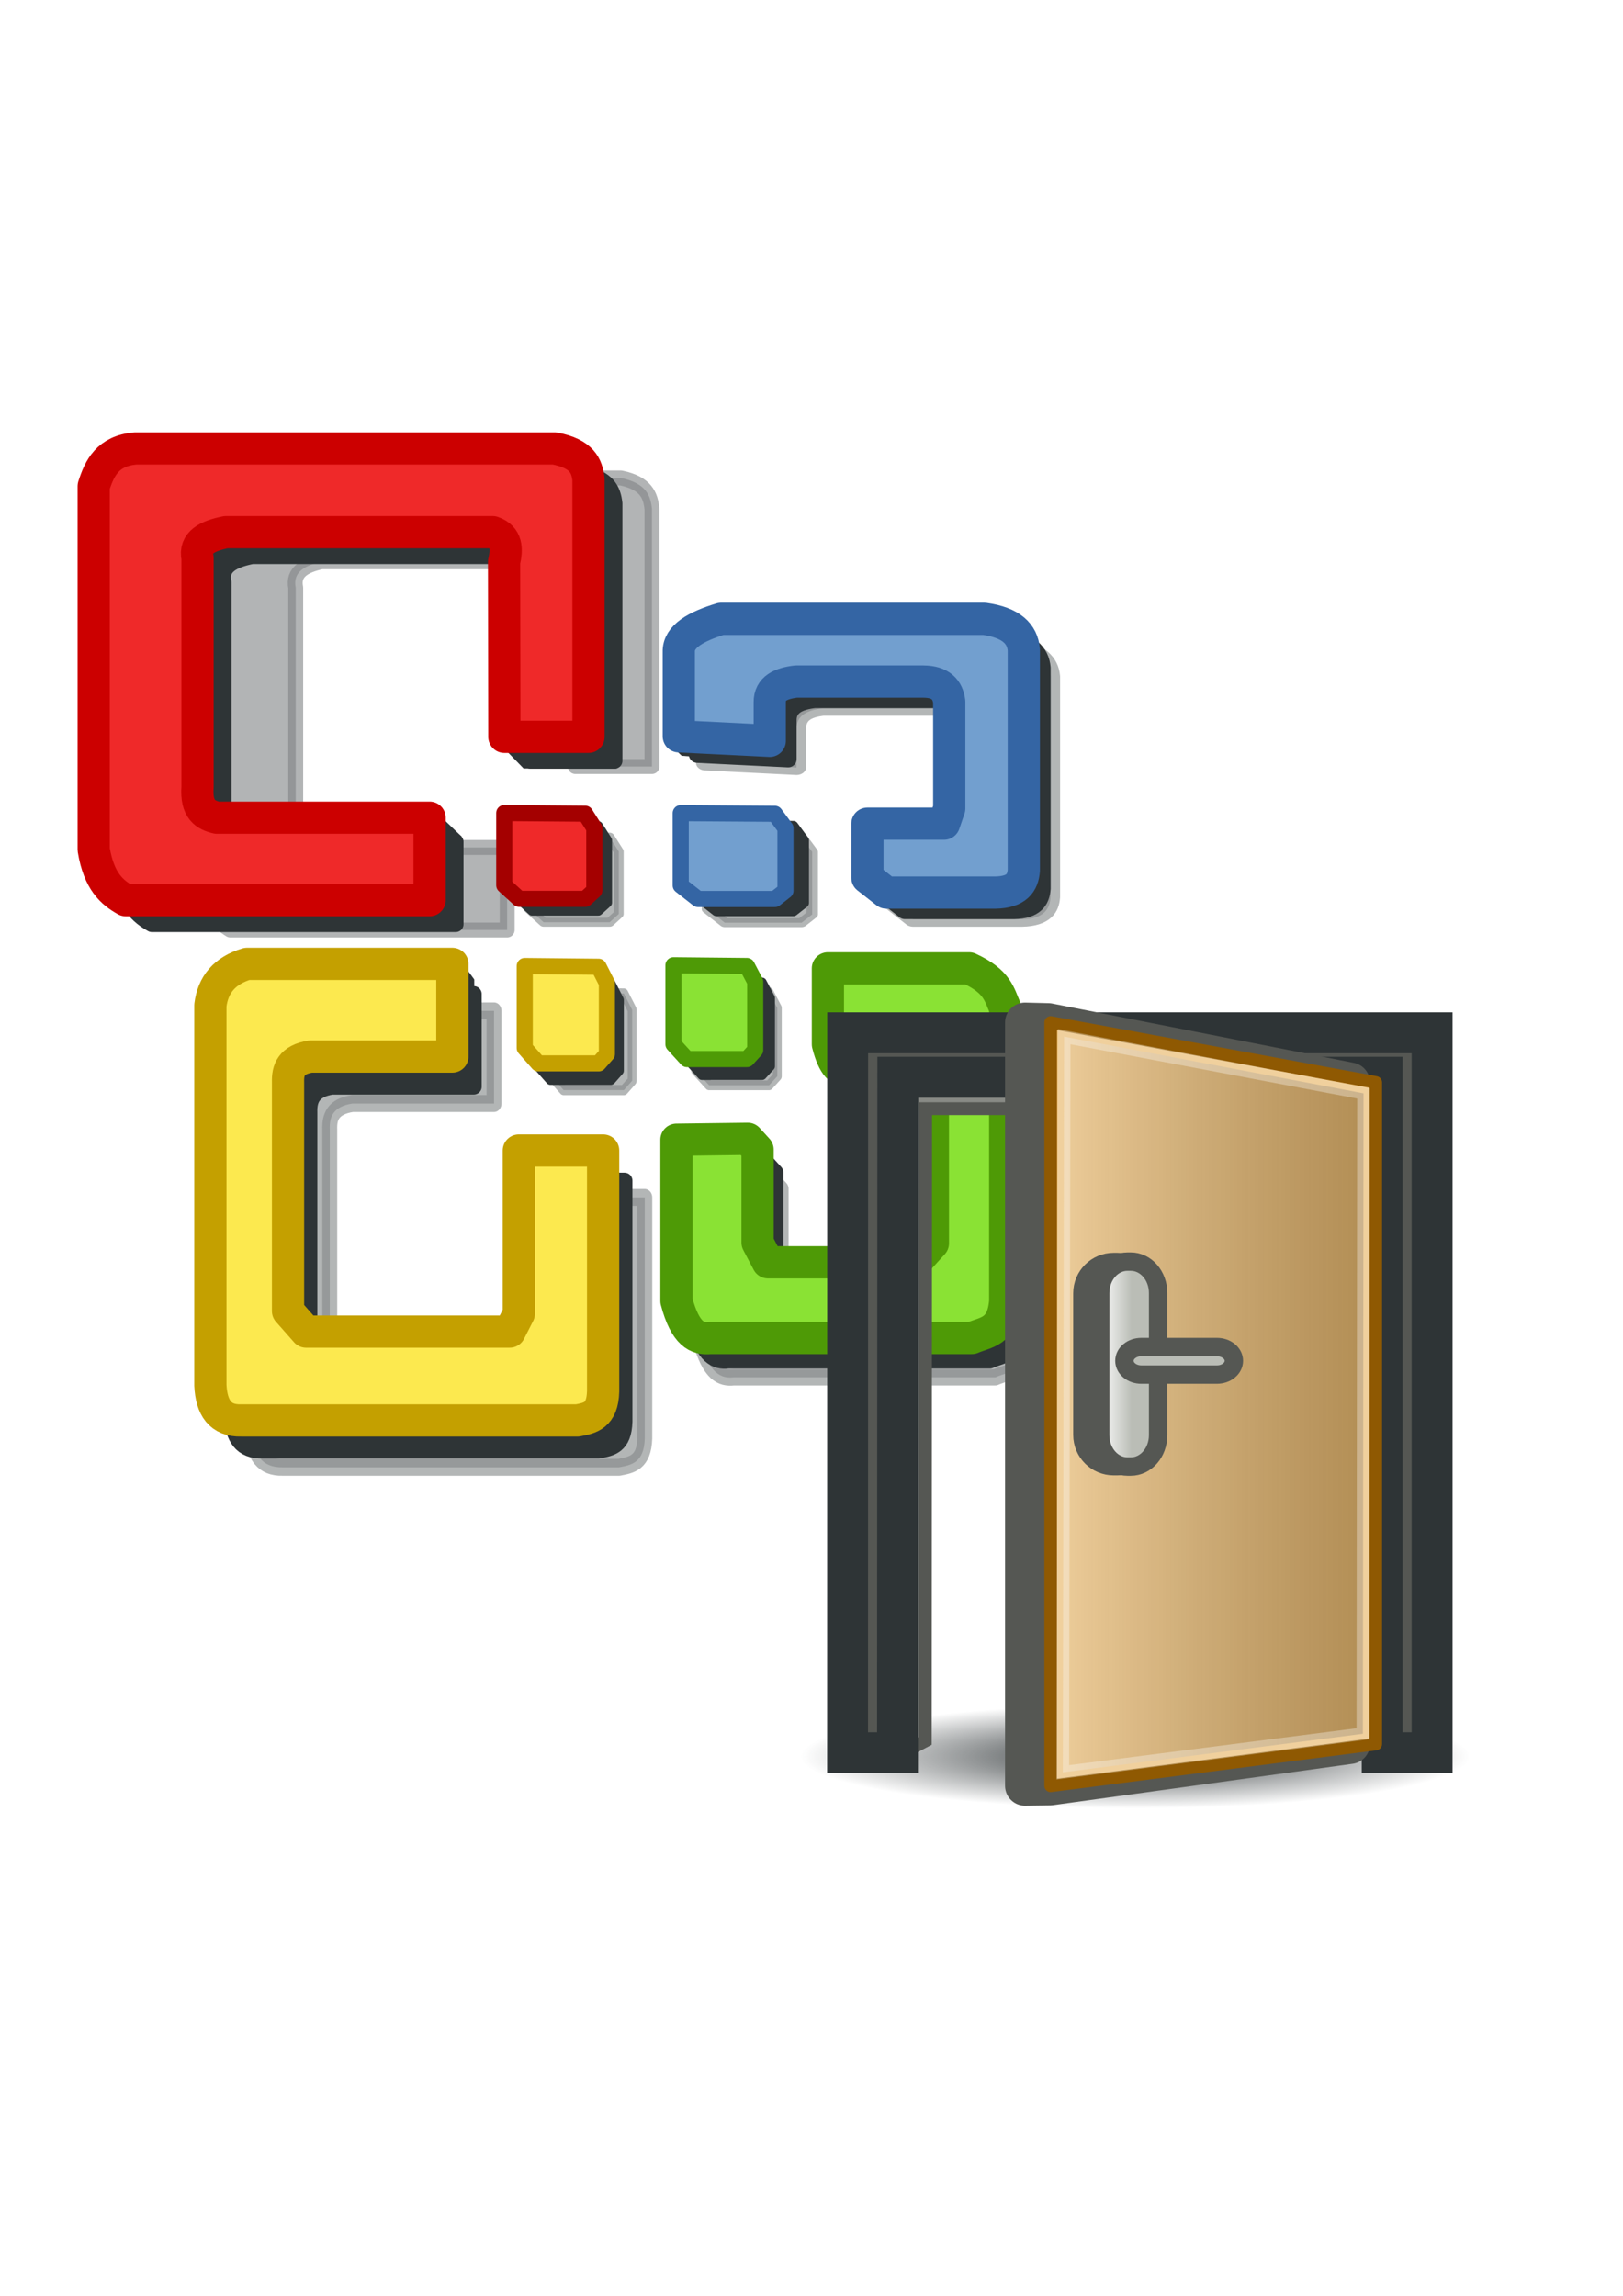 <?xml version="1.0" encoding="UTF-8" standalone="no"?>
<!-- Created with Inkscape (http://www.inkscape.org/) -->
<svg xmlns:dc="http://purl.org/dc/elements/1.1/" xmlns:cc="http://creativecommons.org/ns#" xmlns:rdf="http://www.w3.org/1999/02/22-rdf-syntax-ns#" xmlns:svg="http://www.w3.org/2000/svg" xmlns="http://www.w3.org/2000/svg" xmlns:xlink="http://www.w3.org/1999/xlink" xmlns:sodipodi="http://sodipodi.sourceforge.net/DTD/sodipodi-0.dtd" xmlns:inkscape="http://www.inkscape.org/namespaces/inkscape" width="210mm" height="297mm" id="svg2" version="1.1" inkscape:version="0.48.0 r9654">
  <title id="title6276">exchange resource</title>
  <defs id="defs4">
    <linearGradient inkscape:collect="always" id="linearGradient4090">
      <stop style="stop-color:#eeeeec;stop-opacity:1;" offset="0" id="stop4092"/>
      <stop style="stop-color:#eeeeec;stop-opacity:0;" offset="1" id="stop4094"/>
    </linearGradient>
    <linearGradient inkscape:collect="always" xlink:href="#linearGradient4090" id="linearGradient4096" x1="300.046" y1="434.654" x2="359.079" y2="511.426" gradientUnits="userSpaceOnUse"/>
    <linearGradient y2="530.556" x2="571.934" y1="530.556" x1="308.845" gradientUnits="userSpaceOnUse" id="linearGradient325385" xlink:href="#linearGradient325296" inkscape:collect="always"/>
    <linearGradient y2="528.398" x2="346.094" y1="528.398" x1="363.906" gradientUnits="userSpaceOnUse" id="linearGradient325381" xlink:href="#linearGradient325340" inkscape:collect="always"/>
    <linearGradient y2="528.398" x2="346.094" y1="528.398" x1="363.906" gradientUnits="userSpaceOnUse" id="linearGradient325377" xlink:href="#linearGradient325340" inkscape:collect="always"/>
    <linearGradient y2="530.556" x2="571.934" y1="530.556" x1="308.845" gradientUnits="userSpaceOnUse" id="linearGradient325375" xlink:href="#linearGradient325296" inkscape:collect="always"/>
    <radialGradient r="303" fy="799.362" fx="375" cy="799.362" cx="375" gradientTransform="matrix(1,0,0,0.116,0,707.027)" gradientUnits="userSpaceOnUse" id="radialGradient325373" xlink:href="#linearGradient325352" inkscape:collect="always"/>
    <radialGradient gradientUnits="userSpaceOnUse" gradientTransform="matrix(1,0,0,0.116,0,707.027)" r="303" fy="799.362" fx="375" cy="799.362" cx="375" id="radialGradient325358" xlink:href="#linearGradient325352" inkscape:collect="always"/>
    <linearGradient gradientUnits="userSpaceOnUse" y2="528.398" x2="346.094" y1="528.398" x1="363.906" id="linearGradient325346" xlink:href="#linearGradient325340" inkscape:collect="always"/>
    <linearGradient gradientUnits="userSpaceOnUse" y2="530.556" x2="571.934" y1="530.556" x1="308.845" id="linearGradient325302" xlink:href="#linearGradient325296" inkscape:collect="always"/>
    <linearGradient id="linearGradient325296">
      <stop id="stop325298" offset="0" style="stop-color:#ffffff;stop-opacity:1;"/>
      <stop id="stop325300" offset="1" style="stop-color:#000000;stop-opacity:0.74;"/>
    </linearGradient>
    <linearGradient id="linearGradient325340">
      <stop id="stop325342" offset="0" style="stop-color:#babdb6;stop-opacity:1;"/>
      <stop id="stop325344" offset="1" style="stop-color:#ffffff;stop-opacity:1;"/>
    </linearGradient>
    <linearGradient id="linearGradient325352" inkscape:collect="always">
      <stop id="stop325354" offset="0" style="stop-color:#2e3436;stop-opacity:1;"/>
      <stop id="stop325356" offset="1" style="stop-color:#2e3436;stop-opacity:0;"/>
    </linearGradient>
    <linearGradient gradientUnits="userSpaceOnUse" y2="511.426" x2="359.079" y1="434.654" x1="300.046" id="linearGradient4096-0" xlink:href="#linearGradient4090-9" inkscape:collect="always"/>
    <filter height="1.35" y="-0.175" width="1.366" x="-0.183" id="filter4038-2" inkscape:collect="always">
      <feGaussianBlur id="feGaussianBlur4040-7" stdDeviation="4.196" inkscape:collect="always"/>
    </filter>
    <filter id="filter3900-7" inkscape:collect="always">
      <feGaussianBlur id="feGaussianBlur3902-6" stdDeviation="10.529" inkscape:collect="always"/>
    </filter>
    <filter id="filter3890-6" inkscape:collect="always">
      <feGaussianBlur id="feGaussianBlur3892-5" stdDeviation="8.858" inkscape:collect="always"/>
    </filter>
    <filter id="filter3860-9" inkscape:collect="always">
      <feGaussianBlur id="feGaussianBlur3862-8" stdDeviation="7.207" inkscape:collect="always"/>
    </filter>
    <filter id="filter3850-0" inkscape:collect="always">
      <feGaussianBlur id="feGaussianBlur3852-3" stdDeviation="11.931" inkscape:collect="always"/>
    </filter>
    <linearGradient id="linearGradient4090-9" inkscape:collect="always">
      <stop id="stop4092-9" offset="0" style="stop-color:#eeeeec;stop-opacity:1;"/>
      <stop id="stop4094-7" offset="1" style="stop-color:#eeeeec;stop-opacity:0;"/>
    </linearGradient>
    <linearGradient inkscape:collect="always" xlink:href="#linearGradient325340" id="linearGradient7190" gradientUnits="userSpaceOnUse" x1="363.906" y1="528.398" x2="346.094" y2="528.398" gradientTransform="matrix(0.899,0,0,0.899,226.312,195.013)"/>
    <linearGradient inkscape:collect="always" xlink:href="#linearGradient325296" id="linearGradient7194" gradientUnits="userSpaceOnUse" x1="308.845" y1="530.556" x2="571.934" y2="530.556" gradientTransform="matrix(0.628,0,0,0.628,316.838,353.498)"/>
    <radialGradient inkscape:collect="always" xlink:href="#linearGradient325352" id="radialGradient7201" gradientUnits="userSpaceOnUse" gradientTransform="matrix(0.54,0,0,0.084,352.681,791.669)" cx="375" cy="799.362" fx="375" fy="799.362" r="303"/>
  </defs>
  <sodipodi:namedview id="base" pagecolor="#ffffff" bordercolor="#666666" borderopacity="1.0" inkscape:pageopacity="0.0" inkscape:pageshadow="2" inkscape:zoom="0.175" inkscape:cx="178.01109" inkscape:cy="382.88601" inkscape:document-units="px" inkscape:current-layer="layer1" showgrid="false" showguides="true" inkscape:guide-bbox="true" inkscape:window-width="1239" inkscape:window-height="720" inkscape:window-x="0" inkscape:window-y="0" inkscape:window-maximized="0" inkscape:snap-global="false">
    <sodipodi:guide orientation="0,1" position="-48.487,886.914" id="guide4240"/>
    <sodipodi:guide orientation="0,1" position="-74.751,153.543" id="guide4242"/>
    <sodipodi:guide orientation="1,0" position="737.411,72.731" id="guide4244"/>
    <sodipodi:guide orientation="1,0" position="8.081,30.305" id="guide4246"/>
  </sodipodi:namedview>
  <g inkscape:label="Ebene 1" inkscape:groupmode="layer" id="layer1">
    <g id="g7971">
      <g transform="matrix(0.788,0,0,0.788,958.478,12.492)" id="g3982">
        <path style="opacity:0.6;fill:#2e3436;stroke:#2e3436;stroke-width:6;stroke-linecap:butt;stroke-linejoin:round;stroke-miterlimit:4;stroke-opacity:1;stroke-dasharray:none;filter:url(#filter4038-2)" d="m 322.056,472.352 0,48.487 9.091,9.091 40.406,0 5.556,-5.556 0,-41.921 -5.578,-9.662 z" id="path4046-3" inkscape:connector-curvature="0" sodipodi:nodetypes="cccccccc" transform="matrix(1.015,0,0,0.924,-1215.105,66.726)"/>
        <path sodipodi:nodetypes="cccccccc" inkscape:connector-curvature="0" id="path4044-6" d="m 324.117,574.398 0,48.487 9.091,9.091 40.406,0 5.556,-5.556 0,-41.921 -5.578,-9.662 z" style="opacity:0.6;fill:#2e3436;stroke:#2e3436;stroke-width:6;stroke-linecap:butt;stroke-linejoin:round;stroke-miterlimit:4;stroke-opacity:1;stroke-dasharray:none;filter:url(#filter4038-2)" transform="matrix(0.926,0,0,1.049,-1175.129,-2.424)"/>
        <path style="opacity:0.6;fill:#2e3436;stroke:#2e3436;stroke-width:6;stroke-linecap:butt;stroke-linejoin:round;stroke-miterlimit:4;stroke-opacity:1;stroke-dasharray:none;filter:url(#filter4038-2)" d="m 422.102,574.398 0,48.487 9.091,9.091 40.406,0 5.556,-5.556 0,-41.921 -5.578,-9.662 z" id="path4042-5" inkscape:connector-curvature="0" sodipodi:nodetypes="cccccccc" transform="matrix(0.921,0,0,1.011,-1173.407,18.627)"/>
        <path sodipodi:nodetypes="cccccccc" inkscape:connector-curvature="0" id="path3904-5" d="m 425.132,472.372 0,48.487 9.091,9.091 40.406,0 5.556,-5.556 0,-41.921 -5.578,-9.662 z" style="opacity:0.6;fill:#2e3436;stroke:#2e3436;stroke-width:6;stroke-linecap:butt;stroke-linejoin:round;stroke-miterlimit:4;stroke-opacity:1;stroke-dasharray:none;filter:url(#filter4038-2)" transform="matrix(1.181,0,0,0.925,-1279.383,66.444)"/>
        <path sodipodi:nodetypes="cccccccccccccccccc" inkscape:connector-curvature="0" id="path3894-8" d="m 286.599,590.438 0,49.497 -94.954,0 c -13.111,1.827 -15.385,7.988 -15.152,15.152 l 0,135.36 12.122,12.122 136.371,0 6.142,-10.638 0,-96.438 56.488,0 0,142.432 c -0.44,14.532 -8.855,15.771 -17.173,17.173 l -225.264,0 c -14.177,0.371 -19.982,-7.629 -20.708,-20.708 l 0,-224.759 c 1.671,-12.062 9.36,-20.513 24.496,-24.496 l 137.633,0 z" style="opacity:0.6;fill:#2e3436;stroke:#2e3436;stroke-width:10;stroke-linecap:butt;stroke-linejoin:round;stroke-miterlimit:4;stroke-opacity:1;stroke-dasharray:none;filter:url(#filter3900-7)" transform="matrix(0.926,0,0,1.049,-1175.129,-2.424)"/>
        <path sodipodi:nodetypes="ccccccccccccccccccc" inkscape:connector-curvature="0" id="path3884-1" d="m 425.112,689.474 0,89.904 0,9.091 c 5.964,20.473 14.096,23.606 22.728,22.728 l 176.272,0 c 9.375,-3.726 20.747,-3.457 22.476,-22.476 l 0,-180.06 c -3.996,-8.123 -4.951,-16.247 -24.37,-24.37 l -95.081,0 0,46.593 c 3.704,13.132 8.755,18.183 15.152,15.152 l 55.558,0 0,107.076 -11.617,11.617 -99.5,0 -6.983,-12.095 0,-57.101 -6.61,-6.61 z" style="opacity:0.6;fill:#2e3436;stroke:#2e3436;stroke-width:10;stroke-linecap:butt;stroke-linejoin:round;stroke-miterlimit:4;stroke-opacity:1;stroke-dasharray:none;filter:url(#filter3890-6)" transform="matrix(0.921,0,0,1.011,-1173.407,18.627)"/>
        <path sodipodi:nodetypes="cccccccccccccccccc" inkscape:connector-curvature="0" id="path3854-4" d="m 424.122,422.854 0,-56.569 c -0.279,-10.483 9.096,-17.104 22.223,-22.223 l 138.391,0 c 14.177,2.538 19.982,10.1 20.708,20.708 l 0,147.987 c -0.481,8.331 -3.704,14.605 -14.9,14.9 l -57.326,0 -9.975,-9.975 0,-36.239 40.28,0 2.728,-10.182 0,-71.64 c -0.814,-8.176 -4.603,-13.378 -13.486,-13.486 l -67.024,0 c -7.987,1.222 -13.865,4.554 -13.814,13.814 l 0,25.936 z" style="opacity:0.6;fill:#2e3436;stroke:#2e3436;stroke-width:10;stroke-linecap:butt;stroke-linejoin:round;stroke-miterlimit:4;stroke-opacity:1;stroke-dasharray:none;filter:url(#filter3860-9)" transform="matrix(1.181,0,0,0.925,-1279.383,66.444)"/>
        <path sodipodi:nodetypes="ccccccccccccccccccc" inkscape:connector-curvature="0" id="path3816-7" d="m 341.143,425.219 51.429,0 0,-172.857 c -0.951,-8.889 -3.824,-17.138 -20.714,-20.714 l -256.429,0 c -16.86,1.726 -21.758,13.023 -25.357,25.357 l 0,243.929 c 3.216,21.253 11.058,28.631 19.591,33.933 l 185.766,0 0,-46.372 0,-8.989 -9.901,0 -120.099,0 c -6.998,-1.789 -12.859,-5.474 -11.875,-20.567 l 0,-153.718 c -2.103,-10.524 6.093,-14.867 17.366,-17.366 l 163.08,0 c 8.833,3.428 8.783,11.297 6.955,20.055 z" style="opacity:0.609;fill:#2e3436;stroke:#2e3436;stroke-width:10;stroke-linecap:butt;stroke-linejoin:round;stroke-miterlimit:4;stroke-opacity:1;stroke-dasharray:none;filter:url(#filter3850-0)" transform="matrix(0.925,0,0,0.925,-1174.868,66.444)"/>
        <path style="fill:#2e3436;stroke:#2e3436;stroke-width:5.79;stroke-linecap:butt;stroke-linejoin:round;stroke-miterlimit:4;stroke-opacity:1;stroke-dasharray:none" d="m -789.027,593.165 0,49.013 8.375,9.19 37.222,0 5.118,-5.616 0,-42.376 -5.139,-9.766 z" id="path3814-1" inkscape:connector-curvature="0" sodipodi:nodetypes="cccccccc"/>
        <path sodipodi:nodetypes="cccccccc" inkscape:connector-curvature="0" id="path3810-3" d="m -883.138,593.934 0,50.881 8.421,9.54 37.425,0 5.146,-5.83 0,-43.991 -5.167,-10.139 z" style="fill:#2e3436;stroke:#2e3436;stroke-width:5.915;stroke-linecap:butt;stroke-linejoin:round;stroke-miterlimit:4;stroke-opacity:1;stroke-dasharray:none"/>
        <path sodipodi:nodetypes="cccccccc" inkscape:connector-curvature="0" id="path3808-8" d="m -782.449,496.235 0,44.861 10.736,8.411 47.714,0 6.561,-5.14 0,-38.786 -6.587,-8.939 z" style="fill:#2e3436;stroke:#2e3436;stroke-width:6.271;stroke-linecap:butt;stroke-linejoin:round;stroke-miterlimit:4;stroke-opacity:1;stroke-dasharray:none"/>
        <path style="fill:#2e3436;stroke:#2e3436;stroke-width:5.812;stroke-linecap:butt;stroke-linejoin:round;stroke-miterlimit:4;stroke-opacity:1;stroke-dasharray:none" d="m -895.3,496.169 0,44.824 9.228,8.405 41.015,0 5.64,-5.136 0,-38.754 -5.662,-8.932 z" id="path3806-4" inkscape:connector-curvature="0" sodipodi:nodetypes="cccccccc"/>
        <path sodipodi:nodetypes="cccccccccccccccccc" inkscape:connector-curvature="0" id="path3798-8" d="m -922.344,606.471 0,51.941 -87.95,0 c -12.144,1.917 -14.25,8.382 -14.034,15.9 l 0,142.043 11.228,12.72 126.311,0 5.689,-11.163 0,-101.199 52.321,0 0,149.463 c -0.407,15.249 -8.202,16.55 -15.906,18.02 l -208.646,0 c -13.131,0.389 -18.508,-8.006 -19.18,-21.73 l 0,-235.854 c 1.548,-12.657 8.669,-21.526 22.689,-25.705 l 127.48,0 z" style="fill:#2e3436;stroke:#2e3436;stroke-width:9.859;stroke-linecap:butt;stroke-linejoin:round;stroke-miterlimit:4;stroke-opacity:1;stroke-dasharray:none"/>
        <path sodipodi:nodetypes="ccccccccccccccccccc" inkscape:connector-curvature="0" id="path3796-0" d="m -785.319,705.445 0,90.878 0,9.19 c 5.494,20.694 12.985,23.862 20.938,22.975 l 162.382,0 c 8.636,-3.767 19.112,-3.495 20.705,-22.72 l 0,-182.012 c -3.681,-8.211 -4.561,-16.423 -22.45,-24.634 l -87.589,0 0,47.098 c 3.412,13.274 8.065,18.38 13.958,15.317 l 51.181,0 0,108.237 -10.701,11.743 -91.66,0 -6.433,-12.226 0,-57.72 -6.089,-6.682 z" style="fill:#2e3436;stroke:#2e3436;stroke-width:9.65;stroke-linecap:butt;stroke-linejoin:round;stroke-miterlimit:4;stroke-opacity:1;stroke-dasharray:none"/>
        <path sodipodi:nodetypes="cccccccccccccccccc" inkscape:connector-curvature="0" id="path3794-4" d="m -783.641,452.271 0,-52.338 c -0.33,-9.699 10.741,-15.824 26.243,-20.561 l 163.42,0 c 16.74,2.349 23.595,9.344 24.453,19.159 l 0,136.919 c -0.568,7.708 -4.374,13.512 -17.594,13.785 l -67.694,0 -11.779,-9.229 0,-33.529 47.565,0 3.222,-9.421 0,-66.282 c -0.962,-7.565 -5.436,-12.377 -15.925,-12.477 l -79.146,0 c -9.432,1.131 -16.373,4.213 -16.312,12.781 l 0,23.996 z" style="fill:#2e3436;stroke:#2e3436;stroke-width:10.452;stroke-linecap:butt;stroke-linejoin:round;stroke-miterlimit:4;stroke-opacity:1;stroke-dasharray:none"/>
        <path style="fill:#8ae234;stroke:#4e9a06;stroke-width:20;stroke-linecap:butt;stroke-linejoin:round;stroke-miterlimit:4;stroke-opacity:1;stroke-dasharray:none" d="m -796.531,691.315 0,90.878 0,9.19 c 5.494,20.694 12.985,23.862 20.938,22.975 l 162.382,0 c 8.636,-3.767 19.112,-3.495 20.705,-22.72 l 0,-182.012 c -3.681,-8.211 -4.561,-16.423 -22.45,-24.634 l -87.589,0 0,47.098 c 3.412,13.274 8.065,18.38 13.958,15.317 l 51.181,0 0,108.237 -10.701,11.743 -91.66,0 -6.433,-12.226 0,-57.72 -6.089,-6.682 z" id="path3004-6" inkscape:connector-curvature="0" sodipodi:nodetypes="ccccccccccccccccccc"/>
        <path style="fill:#fce94f;stroke:#000000;stroke-width:0.986px;stroke-linecap:butt;stroke-linejoin:round;stroke-opacity:1" d="m -890.696,583.539 0,50.881 8.421,9.54 37.425,0 5.146,-5.83 0,-43.991 -5.167,-10.139 z" id="path3008-0" inkscape:connector-curvature="0" sodipodi:nodetypes="cccccccc"/>
        <path sodipodi:nodetypes="cccccccc" inkscape:connector-curvature="0" id="path3010-3" d="m -890.696,583.539 0,50.881 8.421,9.54 37.425,0 5.146,-5.83 0,-43.991 -5.167,-10.139 z" style="fill:#8ae234;stroke:#73d216;stroke-width:5.915;stroke-linecap:butt;stroke-linejoin:round;stroke-miterlimit:4;stroke-opacity:1;stroke-dasharray:none"/>
        <path style="fill:#fce94f;stroke:#c4a000;stroke-width:10;stroke-linecap:butt;stroke-linejoin:round;stroke-miterlimit:4;stroke-opacity:1;stroke-dasharray:none" d="m -890.696,583.539 0,50.881 8.421,9.54 37.425,0 5.146,-5.83 0,-43.991 -5.167,-10.139 z" id="path3012-2" inkscape:connector-curvature="0" sodipodi:nodetypes="cccccccc"/>
        <path sodipodi:nodetypes="cccccccc" inkscape:connector-curvature="0" id="path3014-6" d="m -903.391,488.622 0,44.824 9.228,8.405 41.015,0 5.64,-5.136 0,-38.754 -5.662,-8.932 z" style="fill:#ef2929;stroke:#a40000;stroke-width:10;stroke-linecap:butt;stroke-linejoin:round;stroke-miterlimit:4;stroke-opacity:1;stroke-dasharray:none"/>
        <path style="fill:#729fcf;stroke:#3465a4;stroke-width:10;stroke-linecap:butt;stroke-linejoin:round;stroke-miterlimit:4;stroke-opacity:1;stroke-dasharray:none" d="m -793.895,488.683 0,44.861 10.736,8.411 47.714,0 6.561,-5.14 0,-38.786 -6.587,-8.939 z" id="path3016-9" inkscape:connector-curvature="0" sodipodi:nodetypes="cccccccc"/>
        <g id="g3988" transform="translate(-1203.777,39.337)">
          <path style="fill:#2e3436;stroke:#2e3436;stroke-width:9.687;stroke-linecap:butt;stroke-linejoin:round;stroke-miterlimit:4;stroke-opacity:1;stroke-dasharray:none" d="m 316.655,416.939 52.204,0 0,-159.799 c -0.965,-8.218 -3.881,-15.843 -21.026,-19.149 l -260.293,0 c -17.114,1.596 -22.085,12.039 -25.739,23.442 l 0,225.501 c 3.265,19.647 11.224,26.468 19.886,31.369 l 188.565,0 0,-42.869 0,-8.31 -10.05,0 -121.909,0 c -7.103,-1.654 -13.053,-5.06 -12.053,-19.014 l 0,-142.106 c -2.135,-9.729 6.185,-13.744 17.628,-16.054 l 165.538,0 c 8.966,3.169 8.915,10.443 7.06,18.54 z" id="path3788-4" inkscape:connector-curvature="0" sodipodi:nodetypes="ccccccccccccccccccc"/>
          <path inkscape:connector-curvature="0" id="path3790-1" d="m 259.666,450.879 13.776,13.207 0,56.128 -13.051,-13.867 z" style="fill:#2e3436;stroke:#2e3436;stroke-width:0.969px;stroke-linecap:butt;stroke-linejoin:round;stroke-opacity:1"/>
          <path sodipodi:nodetypes="ccccc" inkscape:connector-curvature="0" id="path3792-3" d="m 300.693,408.932 11.901,12.233 57.279,0 -14.633,-11.572 z" style="fill:#2e3436;stroke:#2e3436;stroke-width:0.969px;stroke-linecap:butt;stroke-linejoin:round;stroke-opacity:1"/>
        </g>
        <path style="fill:#2e3436;stroke:#2e3436;stroke-width:0.986px;stroke-linecap:butt;stroke-linejoin:round;stroke-opacity:1" d="m -931.864,579.299 9.356,12.72 0,64.661 -8.421,-13.78 z" id="path3800-7" inkscape:connector-curvature="0"/>
        <path style="fill:#2e3436;stroke:#2e3436;stroke-width:1.028px;stroke-linecap:butt;stroke-linejoin:round;stroke-opacity:1" d="m -837.034,704.055 8.986,16.144 -2.306,46.875 -6.408,-33.247 z" id="path3802-8" inkscape:connector-curvature="0" sodipodi:nodetypes="ccccc"/>
        <path style="fill:#2e3436;stroke:#2e3436;stroke-width:1.094px;stroke-linecap:butt;stroke-linejoin:round;stroke-opacity:1" d="m -800.12,445.763 7.076,6.797 33.37,2.601 -9.31,-7.884 z" id="path3804-8" inkscape:connector-curvature="0" sodipodi:nodetypes="ccccc"/>
        <path style="fill:#8ae234;stroke:#4e9a06;stroke-width:10;stroke-linecap:butt;stroke-linejoin:round;stroke-miterlimit:4;stroke-opacity:1;stroke-dasharray:none" d="m -798.397,583.078 0,49.013 8.375,9.19 37.222,0 5.118,-5.616 0,-42.376 -5.139,-9.766 z" id="path4118-3" inkscape:connector-curvature="0" sodipodi:nodetypes="cccccccc"/>
        <path style="fill:#fce94f;stroke:#c4a000;stroke-width:20;stroke-linecap:butt;stroke-linejoin:round;stroke-miterlimit:4;stroke-opacity:1;stroke-dasharray:none" d="m -935.606,587.779 0,51.941 -87.95,0 c -12.144,1.917 -14.25,8.382 -14.034,15.9 l 0,142.043 11.228,12.72 126.311,0 5.689,-11.163 0,-101.199 52.321,0 0,149.463 c -0.407,15.249 -8.202,16.55 -15.906,18.02 l -208.646,0 c -13.131,0.389 -18.508,-8.006 -19.18,-21.73 l 0,-235.854 c 1.548,-12.657 8.669,-21.526 22.689,-25.705 l 127.48,0 z" id="path3002-5" inkscape:connector-curvature="0" sodipodi:nodetypes="cccccccccccccccccc"/>
        <path style="fill:#729fcf;stroke:#3465a4;stroke-width:20;stroke-linecap:butt;stroke-linejoin:round;stroke-miterlimit:4;stroke-opacity:1;stroke-dasharray:none" d="m -795.088,441.019 0,-52.338 c -0.33,-9.699 10.741,-15.824 26.243,-20.561 l 163.42,0 c 16.74,2.349 23.595,9.344 24.453,19.159 l 0,136.919 c -0.568,7.708 -4.374,13.512 -17.594,13.785 l -67.694,0 -11.779,-9.229 0,-33.529 47.565,0 3.222,-9.421 0,-66.282 c -0.962,-7.565 -5.436,-12.377 -15.925,-12.477 l -79.146,0 c -9.432,1.131 -16.373,4.213 -16.312,12.781 l 0,23.996 z" id="path3006-3" inkscape:connector-curvature="0" sodipodi:nodetypes="cccccccccccccccccc"/>
        <path style="fill:#ef2929;stroke:#cc0000;stroke-width:20;stroke-linecap:butt;stroke-linejoin:round;stroke-miterlimit:4;stroke-opacity:1;stroke-dasharray:none" d="m -903.333,441.334 52.204,0 0,-159.799 c -0.965,-8.218 -3.881,-15.843 -21.026,-19.149 l -260.293,0 c -17.114,1.596 -22.085,12.039 -25.739,23.442 l 0,225.501 c 3.265,19.647 11.224,26.468 19.886,31.369 l 188.565,0 0,-42.869 0,-8.31 -10.05,0 -121.909,0 c -7.104,-1.654 -13.053,-5.06 -12.053,-19.014 l 0,-142.106 c -2.135,-9.729 6.185,-13.744 17.628,-16.054 l 165.538,0 c 8.966,3.169 8.915,10.443 7.06,18.54 z" id="path2996-5" inkscape:connector-curvature="0" sodipodi:nodetypes="ccccccccccccccccccc"/>
      </g>
      <path inkscape:connector-curvature="0" id="rect4238" d="m 38.386,184.05 674.782,0 0,674.782 -674.782,0 z" style="opacity:0.828;fill:none;stroke:none"/>
      <path id="rect9767" d="m -4.041,163.428 751.553,0 0,751.553 -751.553,0 z" style="opacity:0.828;fill:none;stroke:none" inkscape:connector-curvature="0"/>
      <path id="path325350" d="m 718.589,858.739 c 0,14.041 -73.213,25.423 -163.525,25.423 -90.313,0 -163.525,-11.382 -163.525,-25.423 0,-14.041 73.213,-25.423 163.525,-25.423 90.313,0 163.525,11.382 163.525,25.423 z" style="fill:url(#radialGradient7201);fill-opacity:1;stroke:none" inkscape:connector-curvature="0"/>
      <path style="fill:#888a85;stroke:#555753;stroke-width:6.277;stroke-linecap:butt;stroke-linejoin:miter;stroke-miterlimit:4;stroke-opacity:1;stroke-dasharray:none" d="m 414.495,856.528 27.552,0.196 10.456,-5.522 0.157,-309.126 223.274,0 0,313.565 24.413,0 0,-350.663 -285.806,0 z" id="path325312" inkscape:connector-curvature="0" sodipodi:nodetypes="cccccccccc"/>
      <path sodipodi:nodetypes="ccccccccc" inkscape:connector-curvature="0" id="path325287" d="m 414.495,856.972 24.413,0 0.157,-330.267 236.869,0 0,330.267 24.413,0 0,-351.994 -285.806,0 z" style="fill:#555753;stroke:#2e3436;stroke-width:20;stroke-linecap:butt;stroke-linejoin:miter;stroke-miterlimit:4;stroke-opacity:1;stroke-dasharray:none"/>
      <path style="fill:#c17d11;stroke:#555753;stroke-width:19.474;stroke-linejoin:round;stroke-miterlimit:4;stroke-opacity:1;stroke-dasharray:none" d="m 501.243,499.94 11.403,0.279 147.574,29.017 0,323.5 -146.741,20.248 -12.236,0.171 z" id="path325292" inkscape:connector-curvature="0" sodipodi:nodetypes="ccccccc"/>
      <path sodipodi:nodetypes="ccccc" inkscape:connector-curvature="0" id="rect325279" d="m 513.798,499.94 158.977,29.296 0,323.5 -158.977,20.418 z" style="fill:#e9b96e;stroke:#8f5902;stroke-width:6.174;stroke-linejoin:round;stroke-miterlimit:4;stroke-opacity:1"/>
      <path style="opacity:0.328;fill:url(#linearGradient7194);fill-opacity:1;stroke:#ffffff;stroke-width:6.174;stroke-linejoin:miter;stroke-miterlimit:4;stroke-opacity:1;stroke-dasharray:none" d="m 520.389,506.845 146.422,27.727 -0.314,313.142 -146.736,18.849 z" id="path325294" inkscape:connector-curvature="0" sodipodi:nodetypes="ccccc"/>
      <path id="rect325335" d="m 544.621,617.054 1.798,0 c 8.468,0 15.286,6.818 15.286,15.286 l 0,69.237 c 0,8.468 -6.818,15.286 -15.286,15.286 l -1.798,0 c -8.468,0 -15.286,-6.818 -15.286,-15.286 l 0,-69.237 c 0,-8.468 6.818,-15.286 15.286,-15.286 z" style="fill:#888a85;fill-opacity:1;stroke:#555753;stroke-width:9;stroke-linecap:round;stroke-linejoin:miter;stroke-miterlimit:4;stroke-opacity:1;stroke-dashoffset:22.802;stroke-dasharray:none" inkscape:connector-curvature="0"/>
      <path inkscape:connector-curvature="0" style="fill:url(#linearGradient7190);fill-opacity:1;stroke:#555753;stroke-width:9;stroke-linecap:round;stroke-linejoin:miter;stroke-miterlimit:4;stroke-opacity:1;stroke-dashoffset:22.802;stroke-dasharray:none" d="m 551.41,616.856 1.573,0 c 7.408,0 13.371,6.845 13.371,15.347 l 0,69.511 c 0,8.502 -5.964,15.347 -13.371,15.347 l -1.573,0 c -7.408,0 -13.371,-6.845 -13.371,-15.347 l 0,-69.511 c 0,-8.502 5.964,-15.347 13.371,-15.347 z" id="path325338"/>
      <path id="rect325348" d="m 558.178,658.635 36.937,0 c 4.594,0 8.292,3.003 8.292,6.732 0,3.73 -3.698,6.732 -8.292,6.732 l -36.937,0 c -4.594,0 -8.292,-3.003 -8.292,-6.732 0,-3.73 3.698,-6.732 8.292,-6.732 z" style="fill:#babdb6;fill-opacity:1;stroke:#555753;stroke-width:9;stroke-linecap:round;stroke-linejoin:miter;stroke-miterlimit:4;stroke-opacity:1;stroke-dashoffset:22.802;stroke-dasharray:none" inkscape:connector-curvature="0"/>
    </g>
  </g>
</svg>
